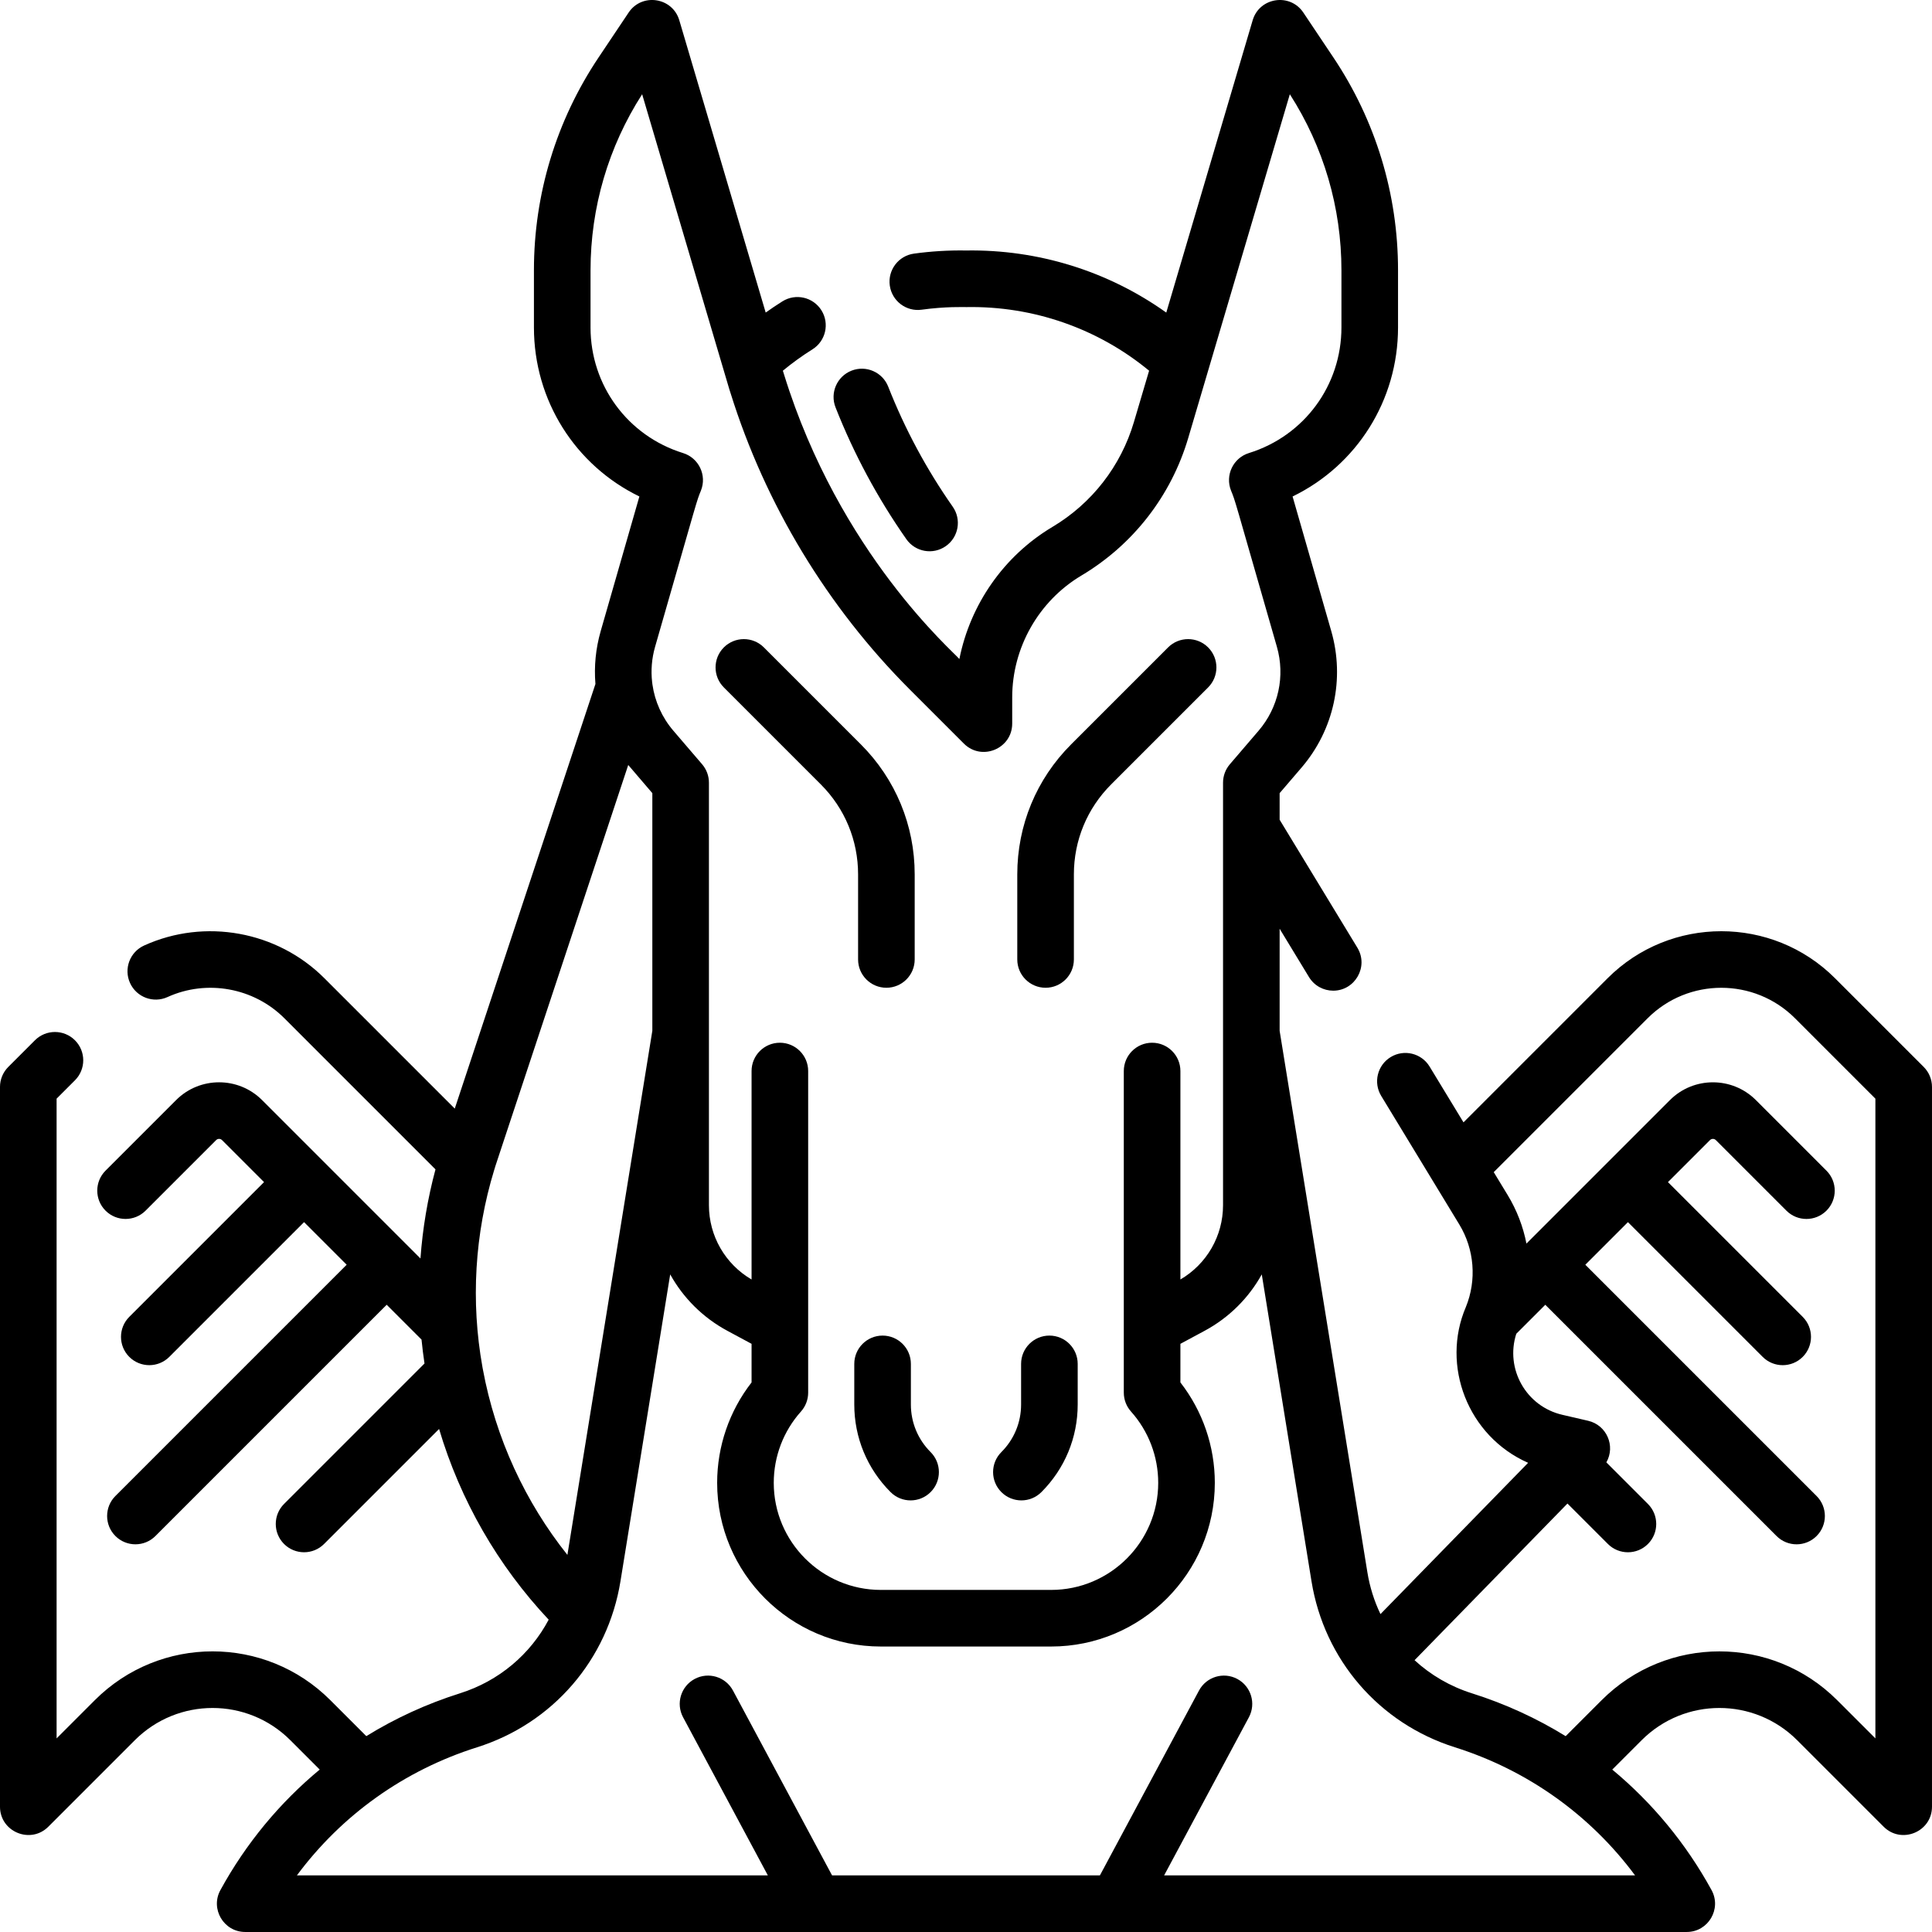 <svg id="Capa_1" enable-background="new 0 0 511.999 511.999" height="512" viewBox="0 0 511.999 511.999" width="512" xmlns="http://www.w3.org/2000/svg"><path d="m241.392 361.444c0-4.143-3.358-7.5-7.5-7.5s-7.5 3.357-7.5 7.5v10.755c0 8.773 3.417 17.021 9.62 23.225 2.93 2.929 7.678 2.928 10.606 0 2.929-2.93 2.929-7.678 0-10.607-3.37-3.37-5.226-7.851-5.226-12.617z"/><path d="m275.98 395.423c6.203-6.204 9.62-14.451 9.62-23.225v-10.755c0-4.143-3.358-7.5-7.5-7.5s-7.5 3.357-7.5 7.5v10.755c0 4.767-1.856 9.247-5.226 12.617-2.929 2.93-2.929 7.678 0 10.607 2.93 2.93 7.678 2.929 10.606.001z"/><path d="m217.521 207.87c6.372 6.371 9.881 14.844 9.881 23.855v22.54c0 4.143 3.358 7.5 7.5 7.5s7.5-3.357 7.5-7.5v-22.54c0-13.019-5.069-25.258-14.274-34.463l-25.694-25.694c-2.929-2.928-7.678-2.928-10.606 0-2.929 2.93-2.929 7.678 0 10.607z"/><path d="m277.089 261.765c4.142 0 7.5-3.357 7.5-7.5v-22.54c0-9.012 3.509-17.483 9.881-23.855l25.694-25.694c2.929-2.93 2.929-7.678 0-10.607-2.929-2.928-7.678-2.928-10.606 0l-25.694 25.694c-9.206 9.206-14.275 21.444-14.275 34.463v22.54c0 4.142 3.358 7.499 7.5 7.499z"/><path d="m486.296 259.241c-16.614-16.612-43.649-16.612-60.263 0l-38.193 38.193-8.984-14.787c-2.15-3.539-6.764-4.667-10.304-2.516s-4.667 6.765-2.516 10.305c9.141 15.047 11.959 19.685 20.699 34.07 3.994 6.574 4.641 14.738 1.737 21.858-6.641 15.489.472 34.23 16.493 41.297l-39.129 40.092c-1.654-3.456-2.835-7.187-3.47-11.11l-23.25-143.469v-27.047l7.781 12.808c1.412 2.323 3.883 3.606 6.417 3.606 5.791 0 9.452-6.377 6.402-11.395l-20.601-33.907v-7.046l5.81-6.778c8.565-9.993 11.509-23.511 7.875-36.16l-10.252-35.679c16.979-8.254 27.944-25.427 27.944-44.8v-15.17c0-20.139-5.921-39.629-17.123-56.364l-7.975-11.916c-3.529-5.271-11.627-4.038-13.425 2.046l-22.895 77.467c-15.377-10.961-33.932-16.768-53.074-16.455-4.613-.078-9.253.206-13.792.831-4.104.565-6.972 4.35-6.406 8.453s4.35 6.973 8.453 6.406c6.408-.883 11.134-.674 11.875-.69 17.71-.318 34.849 5.672 48.394 16.858l-4.021 13.593c-3.459 11.691-11.132 21.567-21.605 27.809-12.874 7.672-21.78 20.552-24.654 35.008-1.523-1.923-31.758-27.91-46.452-75.368-.438-1.398-.278-.895-.323-1.042 2.492-2.058 5.126-3.962 7.846-5.666 3.509-2.199 4.571-6.828 2.372-10.338s-6.828-4.573-10.338-2.371c-1.502.941-2.981 1.933-4.432 2.969l-22.896-77.464c-1.796-6.078-9.893-7.324-13.425-2.046l-7.976 11.916c-11.201 16.736-17.122 36.227-17.122 56.364v15.169c0 19.373 10.965 36.546 27.945 44.8l-10.252 35.679c-1.33 4.628-1.779 9.372-1.395 14.017l-37.278 112.524-34.552-34.553c-12.496-12.495-31.696-15.978-47.781-8.664-3.771 1.715-5.438 6.161-3.723 9.932 1.714 3.77 6.161 5.438 9.932 3.723 10.423-4.738 22.866-2.482 30.965 5.617l40.049 40.05c-2.078 7.757-3.407 15.661-3.981 23.612l-41.978-41.978c-6.279-6.279-16.497-6.278-22.776 0l-18.7 18.7c-2.929 2.93-2.929 7.678 0 10.607 2.929 2.928 7.678 2.928 10.606 0l18.7-18.7c.431-.432 1.133-.432 1.563 0l11.132 11.132-35.711 35.71c-2.929 2.93-2.929 7.678 0 10.607 2.93 2.929 7.678 2.928 10.606 0l35.711-35.711 11.291 11.291-61.286 61.286c-2.929 2.93-2.929 7.678 0 10.607 2.93 2.929 7.678 2.928 10.606 0l61.287-61.287 9.231 9.231c.209 2.116.471 4.229.788 6.337l-37.22 37.22c-2.929 2.93-2.929 7.678 0 10.607 2.93 2.929 7.678 2.928 10.606 0l30.478-30.478c5.624 18.905 15.558 36.193 29.044 50.54-4.875 9.194-13.187 16.256-23.49 19.508-8.817 2.782-17.143 6.606-24.838 11.354l-9.526-9.525c-17.25-17.251-45.174-17.254-62.428-.001l-10.123 10.126v-169.537l4.865-4.865c2.929-2.929 2.928-7.678 0-10.606-2.93-2.928-7.678-2.929-10.606.001l-7.062 7.062c-1.407 1.405-2.197 3.312-2.197 5.301v190.75c0 6.658 8.101 10.006 12.803 5.304l22.928-22.929c11.389-11.388 29.825-11.391 41.215.001l7.781 7.781c-10.595 8.779-19.534 19.561-26.316 31.935-2.735 4.987.88 11.104 6.577 11.104h382.014c5.689 0 9.315-6.11 6.577-11.104-6.781-12.372-15.719-23.153-26.312-31.932l7.785-7.785c11.389-11.388 29.824-11.391 41.216.001l22.928 22.928c4.697 4.697 12.803 1.366 12.803-5.304v-190.75c0-1.989-.79-3.896-2.197-5.303zm-329.798-172.466v-15.169c0-16.602 4.723-32.687 13.676-46.63 24.328 82.317 23.217 78.648 23.436 79.218 9.229 29.536 25.664 56.701 47.547 78.585l14.283 14.282c4.722 4.723 12.803 1.353 12.803-5.304v-6.961c0-13.164 7.025-25.528 18.333-32.268 13.724-8.178 23.778-21.118 28.311-36.438 1.107-3.74 26.901-91.01 26.932-91.114 8.952 13.941 13.675 30.026 13.675 46.629v15.169c0 15.356-9.853 28.735-24.518 33.292-4.182 1.298-6.369 5.898-4.732 9.963 1.2 2.982.394.485 12.141 41.366 2.237 7.785.426 16.105-4.846 22.256l-7.615 8.885c-1.165 1.359-1.806 3.091-1.806 4.881v111.978c0 8.134-4.309 15.602-11.298 19.681v-55.241c0-4.143-3.358-7.5-7.5-7.5s-7.5 3.357-7.5 7.5v85.234c0 1.844.679 3.623 1.908 4.998 4.651 5.203 7.212 11.916 7.212 18.901 0 15.646-12.729 28.376-28.375 28.376h-45.136c-15.646 0-28.375-12.729-28.375-28.376 0-6.986 2.561-13.699 7.211-18.9 1.229-1.375 1.909-3.155 1.909-4.999 0-10.904 0-74.767 0-85.234 0-4.143-3.358-7.5-7.5-7.5s-7.5 3.357-7.5 7.5v55.241c-6.989-4.079-11.298-11.547-11.298-19.68 0-179.016 0-9.22 0-111.978 0-1.79-.641-3.521-1.806-4.881l-7.615-8.885c-3.024-3.528-4.909-7.77-5.545-12.216-.018-.217-.046-.433-.083-.646-.358-3.102-.11-6.29.782-9.394 11.757-40.914 10.942-38.385 12.141-41.366 1.636-4.063-.547-8.664-4.732-9.963-14.666-4.557-24.52-17.936-24.52-33.292zm-28.545 276.052c-.026-.175-.057-.349-.095-.521-3.13-17.408-2.073-35.298 3.115-52.274 1.487-4.61-6.28 18.859 35.517-107.305.448.547.302.368 6.385 7.465v62.98l-22.508 138.891c-11.132-13.98-19.01-30.809-22.414-49.236zm180.552 134.171 22.463-41.902c1.957-3.651.584-8.197-3.066-10.154-3.649-1.956-8.196-.584-10.153 3.066l-26.263 48.99c-8.587 0-62.336 0-70.979 0l-26.263-48.99c-1.958-3.649-6.504-5.024-10.153-3.066-3.651 1.957-5.023 6.503-3.066 10.154l22.463 41.902h-124.808c11.85-15.963 28.41-27.847 47.751-33.951 20.067-6.334 34.627-23.195 37.999-44.004l13.178-81.317c3.447 6.217 8.644 11.447 15.147 14.947l6.417 3.453v10.232c-5.901 7.589-9.12 16.928-9.12 26.61 0 23.918 19.458 43.376 43.375 43.376h45.136c23.917 0 43.375-19.458 43.375-43.376 0-9.682-3.219-19.021-9.12-26.609v-10.233l6.417-3.453c6.503-3.5 11.699-8.73 15.146-14.947l13.178 81.317c3.372 20.809 17.933 37.67 37.999 44.004 19.303 6.092 35.878 17.956 47.752 33.951zm188.494-36.303-10.125-10.125c-17.252-17.25-45.175-17.253-62.429 0l-9.529 9.529c-7.696-4.75-16.024-8.574-24.842-11.357-5.779-1.824-10.931-4.847-15.202-8.772l40.522-41.519 10.72 10.721c2.93 2.929 7.678 2.928 10.606 0 2.929-2.93 2.929-7.678 0-10.606l-11.02-11.022c2.49-4.367.055-9.891-4.823-11.021l-6.855-1.588c-9.594-2.222-15.179-12.166-12.193-21.468l7.69-7.69 61.287 61.287c2.93 2.929 7.678 2.928 10.606 0 2.929-2.93 2.929-7.678 0-10.607l-61.286-61.286 11.291-11.291 35.711 35.711c2.93 2.929 7.678 2.928 10.606 0 2.929-2.93 2.929-7.678 0-10.607l-35.711-35.71 11.132-11.132c.431-.432 1.132-.432 1.563 0l18.7 18.699c2.929 2.93 7.678 2.929 10.606.001 2.929-2.93 2.929-7.678 0-10.606l-18.7-18.701c-6.279-6.278-16.496-6.28-22.776 0l-38.027 38.027c-.88-4.493-2.542-8.849-4.968-12.842l-3.698-6.086 40.782-40.783c10.766-10.766 28.284-10.767 39.05-.001l21.309 21.311v169.534z"/><path d="m225.66 98.23c-3.855 1.516-5.752 5.869-4.236 9.725 4.843 12.319 11.16 24.075 18.776 34.94 2.37 3.381 7.043 4.222 10.447 1.837 3.392-2.378 4.214-7.055 1.836-10.446-6.937-9.896-12.689-20.602-17.099-31.819-1.515-3.855-5.87-5.75-9.724-4.237z"/></svg>